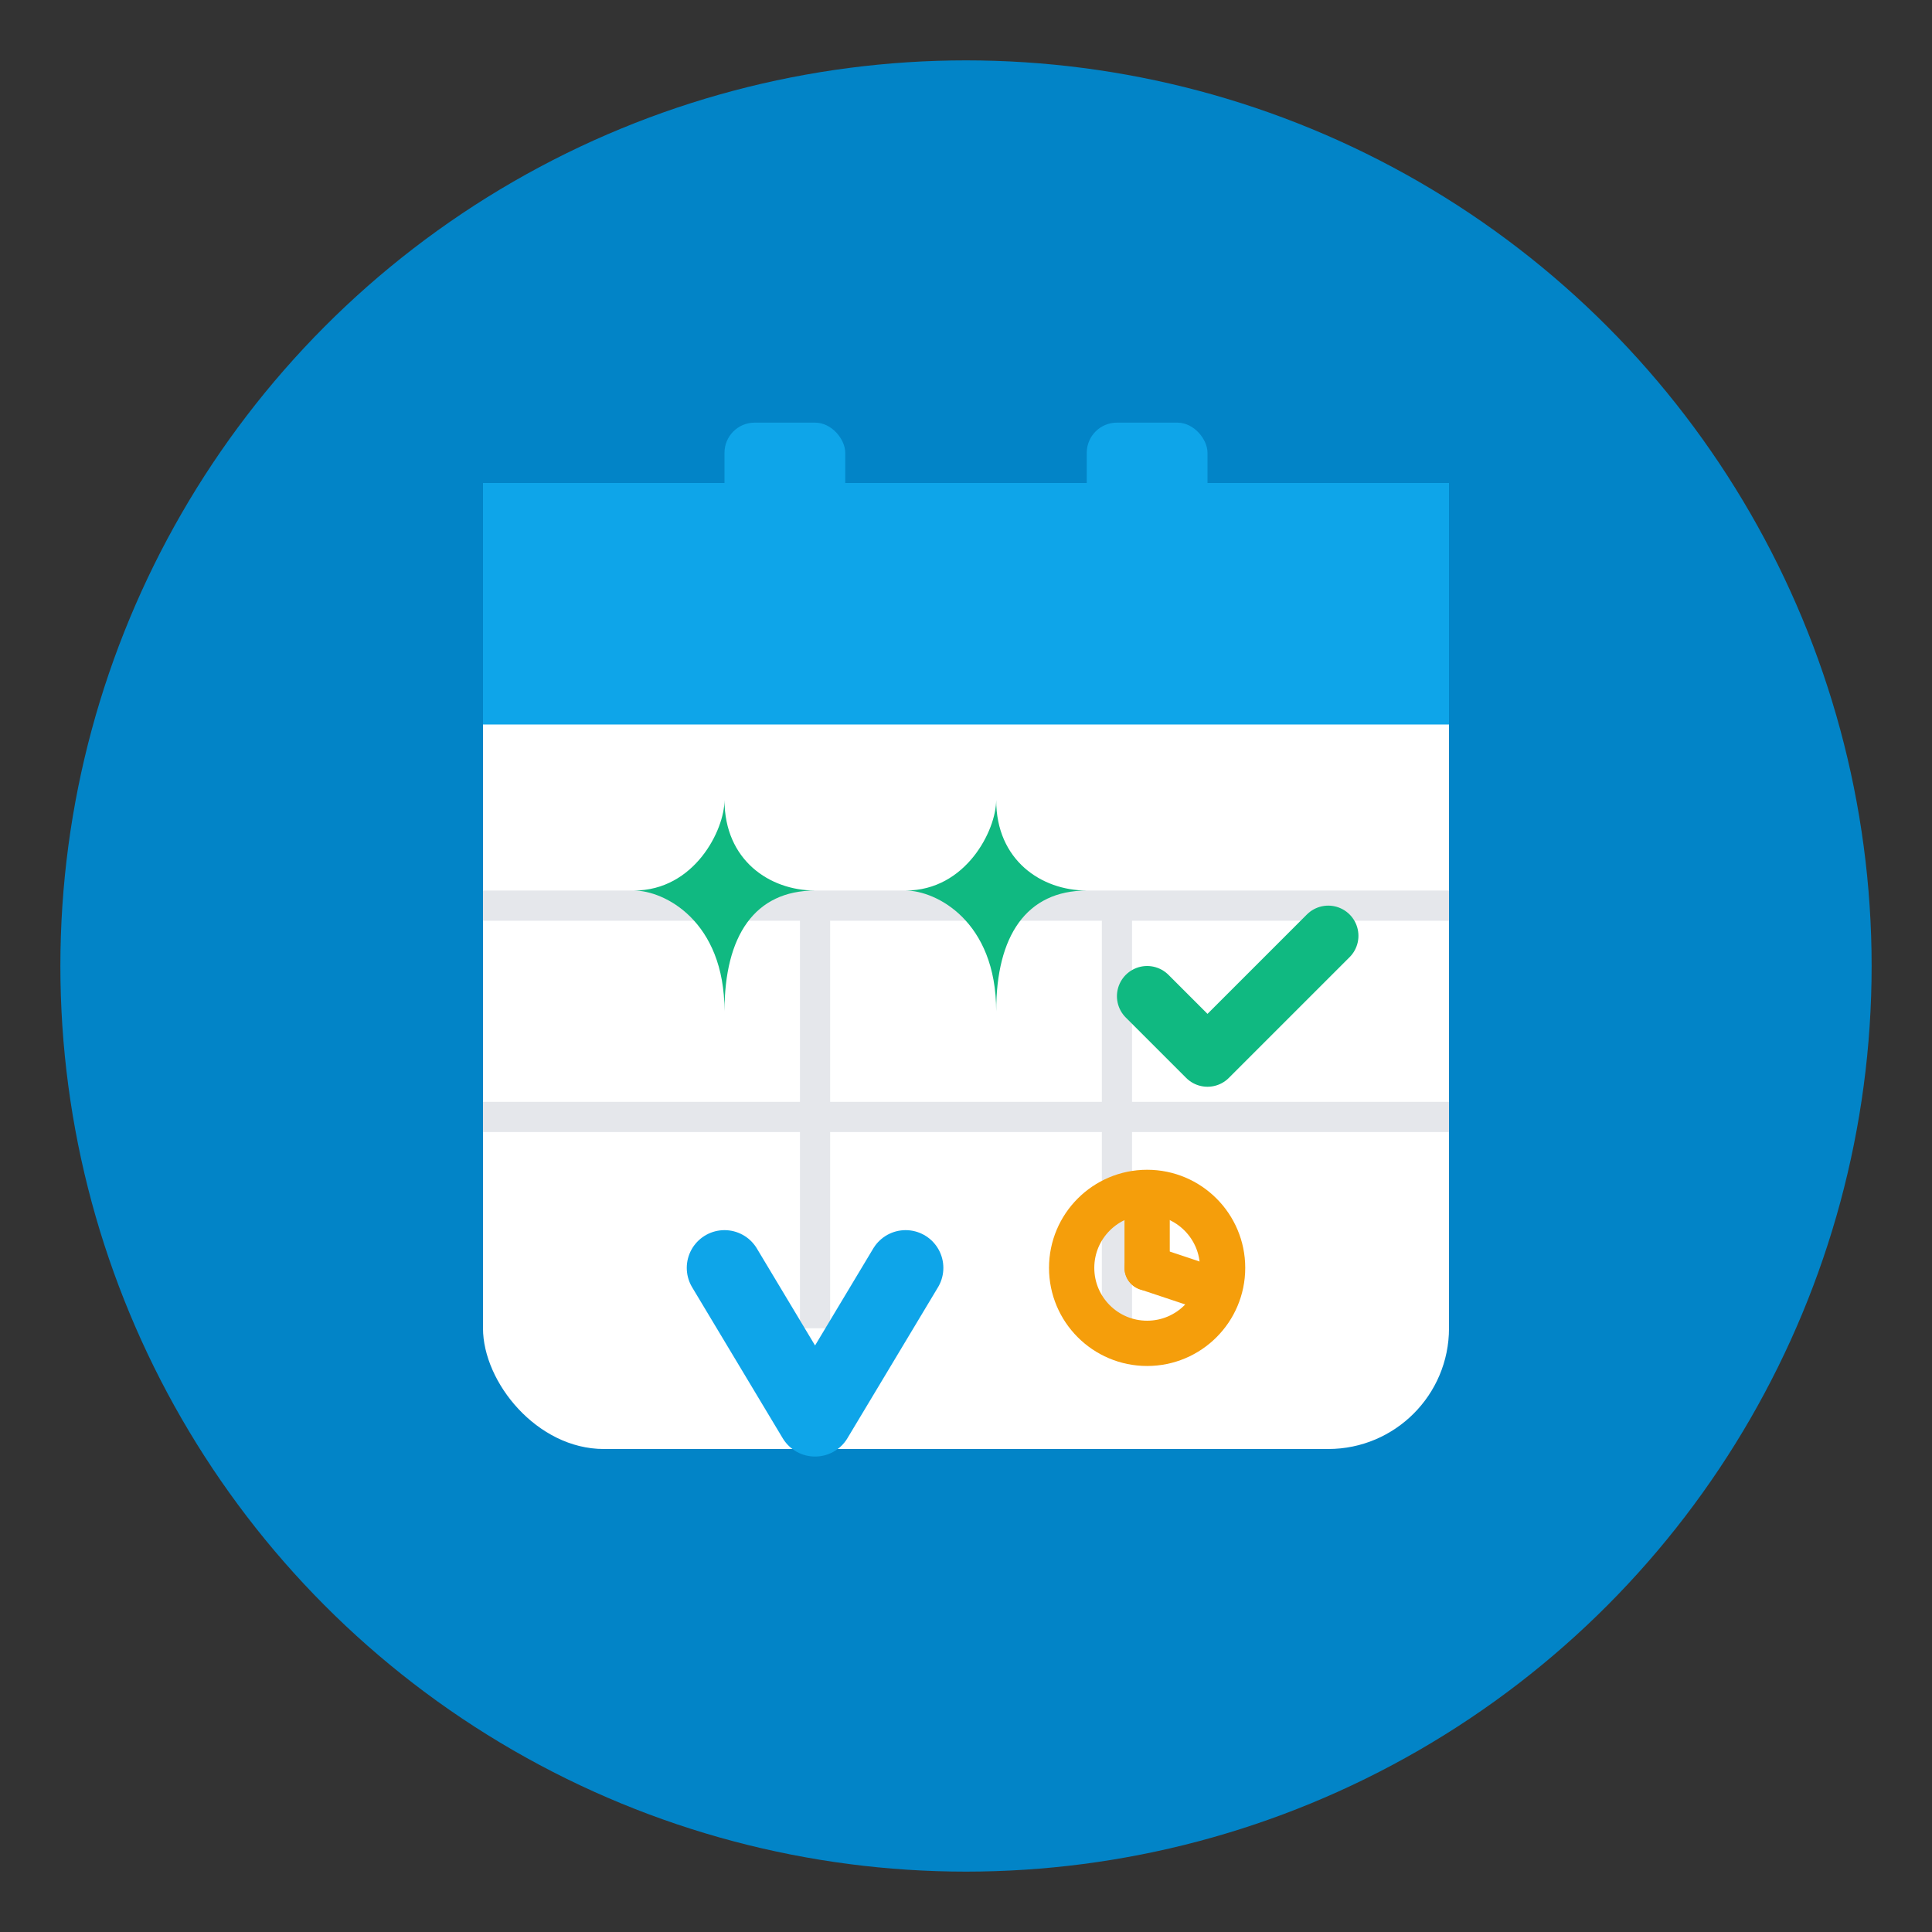 <?xml version="1.0" encoding="UTF-8"?>
<svg xmlns="http://www.w3.org/2000/svg" viewBox="0 0 64 64" width="64" height="64">
  <rect x="0" y="0" width="64" height="64" fill="#333333" stroke="none"/>
  <!-- Achtergrond cirkel -->
  <circle cx="32" cy="32" r="30" fill="#0284c7" />
  
  <!-- Kalender basis -->
  <rect x="16" y="16" width="32" height="32" rx="4" fill="white" />
  
  <!-- Kalender bovenkant (rode balk) -->
  <rect x="16" y="16" width="32" height="8" rx="4" ry="0" fill="#0ea5e9" />
  
  <!-- Kalender ophangpunten -->
  <rect x="24" y="14" width="4" height="4" rx="1" fill="#0ea5e9" />
  <rect x="36" y="14" width="4" height="4" rx="1" fill="#0ea5e9" />
  
  <!-- Kalender rasterlijnen -->
  <line x1="27" y1="30" x2="27" y2="44" stroke="#e5e7eb" stroke-width="1" />
  <line x1="37" y1="30" x2="37" y2="44" stroke="#e5e7eb" stroke-width="1" />
  <line x1="16" y1="30" x2="48" y2="30" stroke="#e5e7eb" stroke-width="1" />
  <line x1="16" y1="37" x2="48" y2="37" stroke="#e5e7eb" stroke-width="1" />
  
  <!-- Aanduiding voor verlof (kleine palmboompjes) -->
  <path d="M24,33.5 c0,-3 -2,-4 -3,-4 c2,0 3,-2 3,-3 c0,2 1.5,3 3,3 c-2,0 -3,1.5 -3,4" fill="#10b981" />
  <path d="M33,33.5 c0,-3 -2,-4 -3,-4 c2,0 3,-2 3,-3 c0,2 1.5,3 3,3 c-2,0 -3,1.5 -3,4" fill="#10b981" />
  
  <!-- Aanduiding voor goedgekeurd verlof (vinkje) -->
  <path d="M38,33 l2,2 l4,-4" stroke="#10b981" stroke-width="2" stroke-linecap="round" stroke-linejoin="round" fill="none" />
  
  <!-- Letter "V" van Verlof -->
  <path d="M24,42 l3,5 l3,-5" stroke="#0ea5e9" stroke-width="2.5" stroke-linecap="round" stroke-linejoin="round" fill="none" />
  
  <!-- Klokje voor compensatie-uren -->
  <circle cx="38" cy="42" r="2.5" stroke="#f59e0b" stroke-width="1.5" fill="none" />
  <line x1="38" y1="42" x2="38" y2="40" stroke="#f59e0b" stroke-width="1.5" stroke-linecap="round" />
  <line x1="38" y1="42" x2="39.5" y2="42.5" stroke="#f59e0b" stroke-width="1.5" stroke-linecap="round" />
</svg>